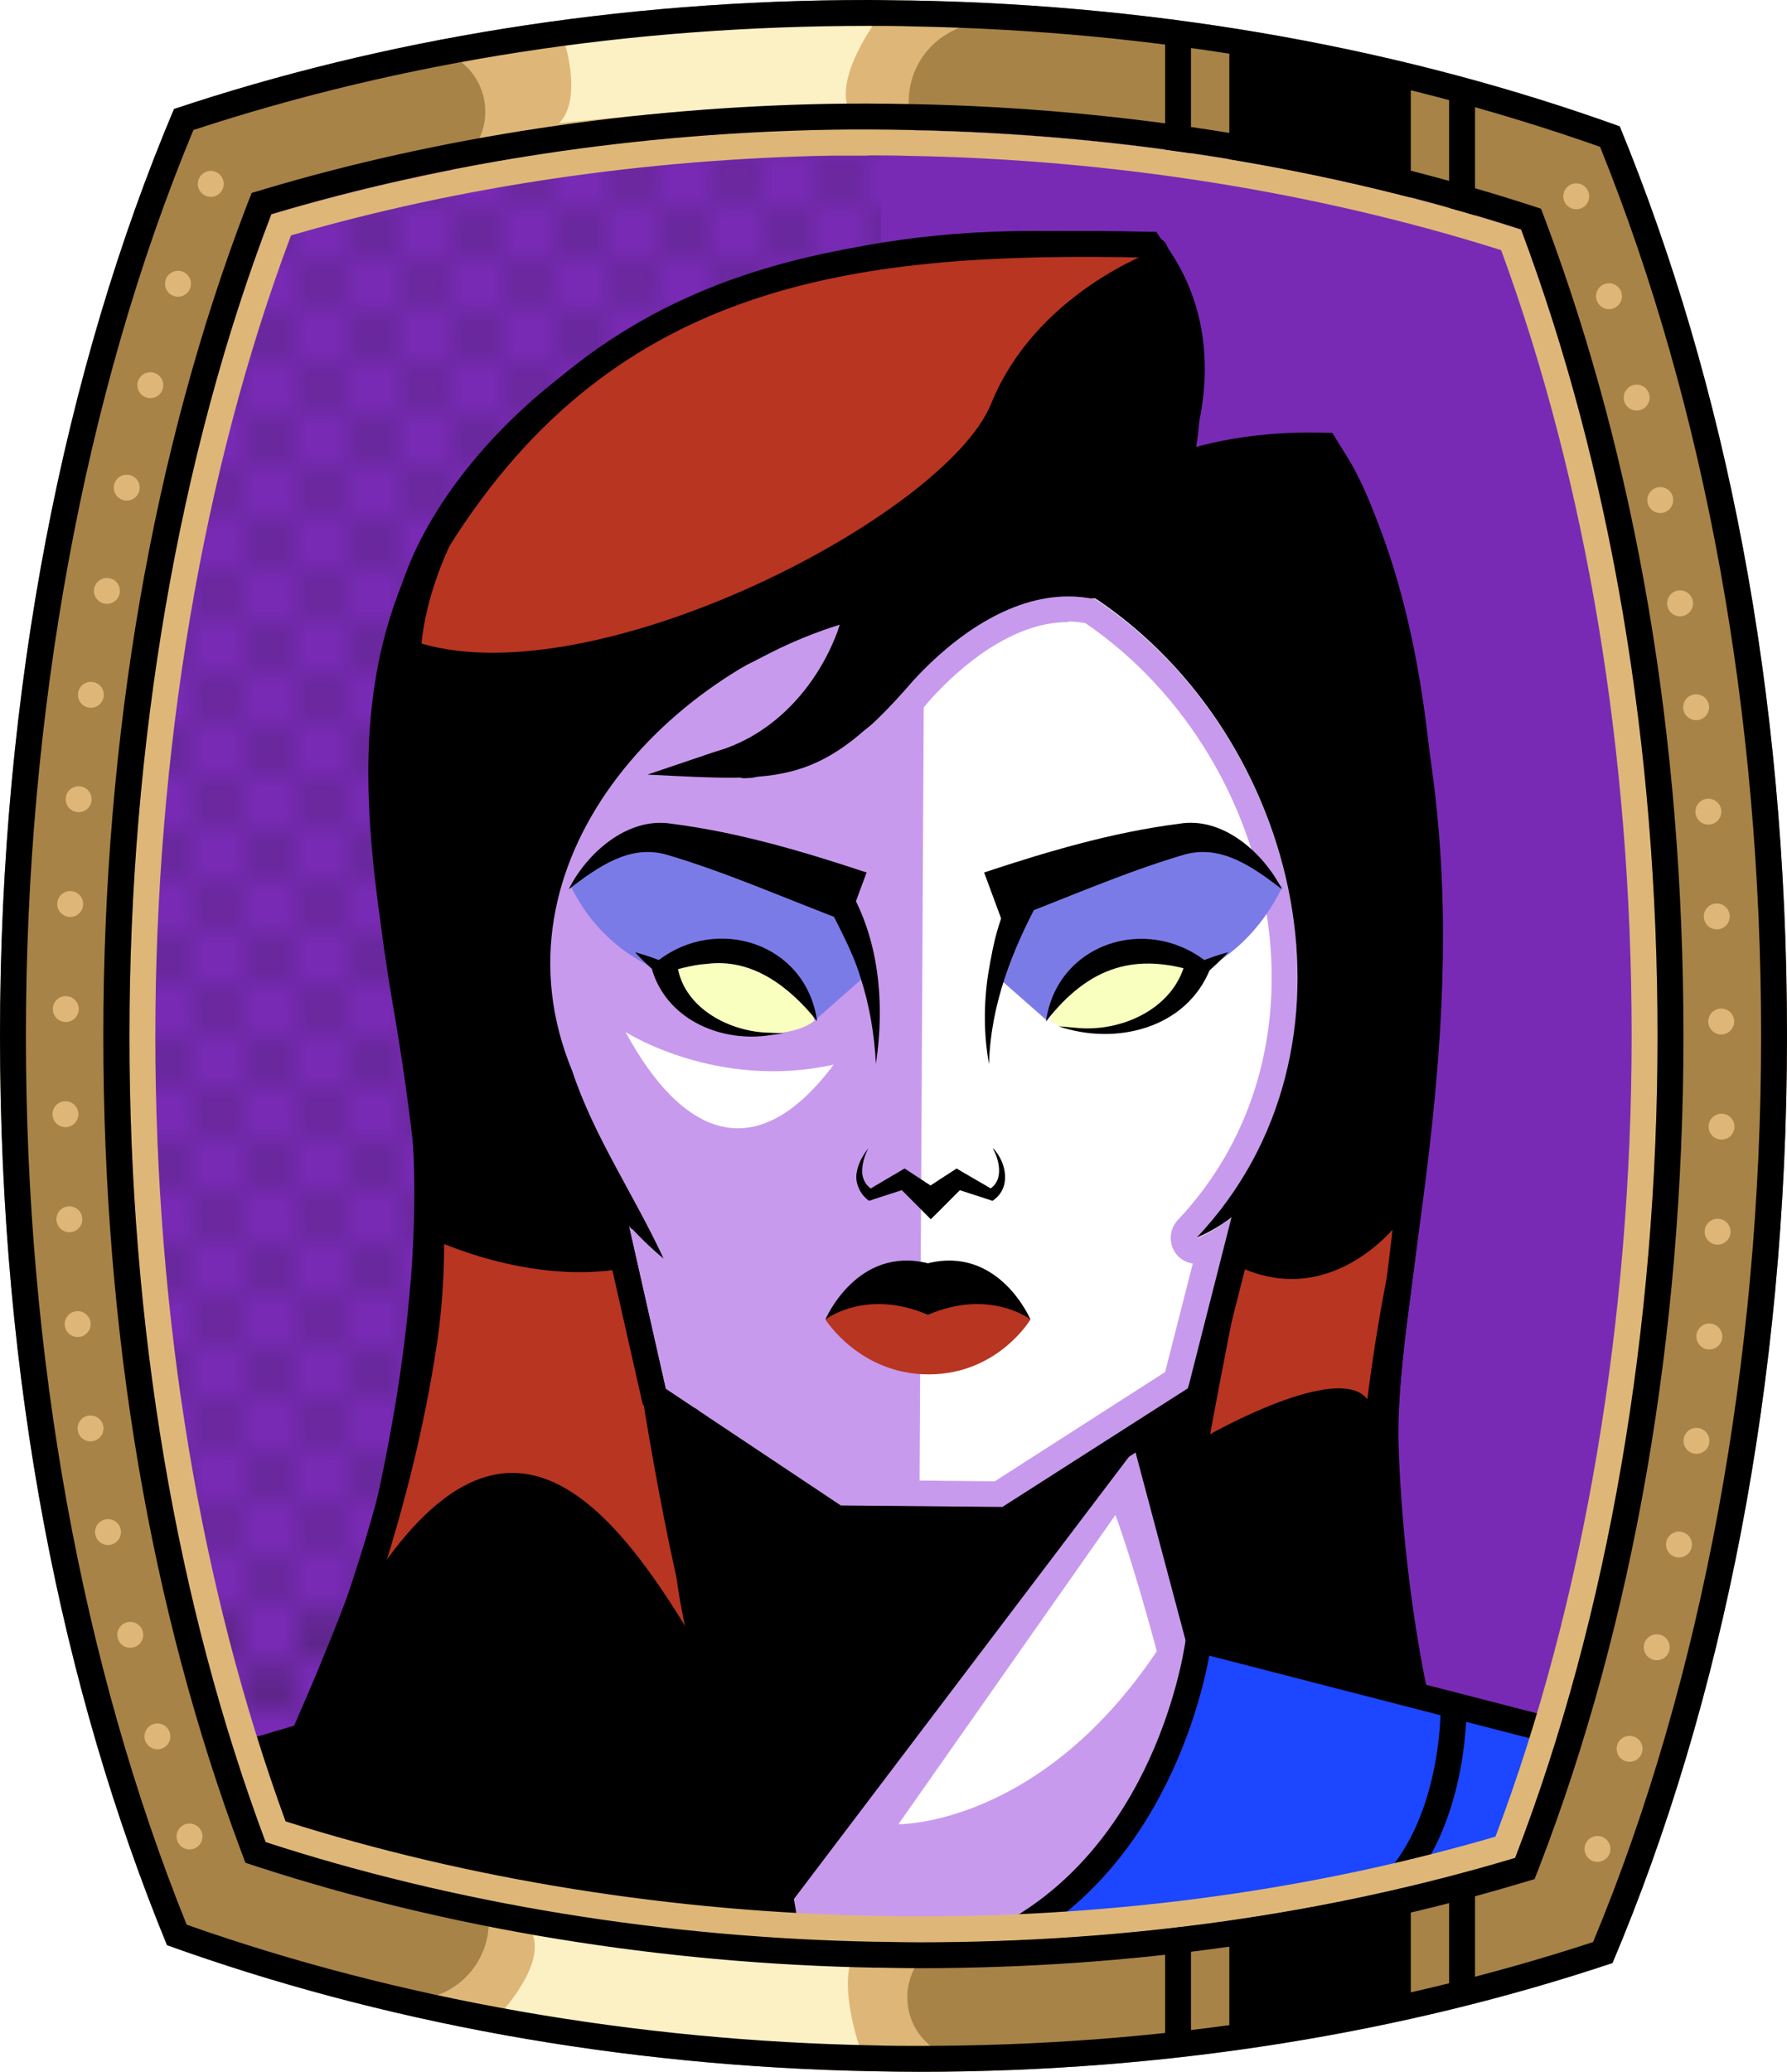 <?xml version="1.0" encoding="UTF-8"?><svg id="Capa_2" xmlns="http://www.w3.org/2000/svg" xmlns:xlink="http://www.w3.org/1999/xlink" viewBox="0 0 69.02 80"><defs><style>.cls-1{fill:#c89aed;}.cls-2{fill:#fff;}.cls-3{fill:#f8ffbf;}.cls-4{fill:#7b7be8;}.cls-5{fill:#a88347;}.cls-6{fill:#782ab5;}.cls-7,.cls-8{stroke-miterlimit:10;}.cls-7,.cls-8,.cls-9{stroke:#000;}.cls-7,.cls-8,.cls-10,.cls-11,.cls-12{fill:none;}.cls-8,.cls-9,.cls-10{stroke-linecap:round;}.cls-9,.cls-10{stroke-linejoin:round;}.cls-13{fill:#1c46ff;}.cls-10{stroke:#deb778;stroke-dasharray:0 0 0 4.06;}.cls-14{fill:#deb778;}.cls-15{fill:url(#USGS_19_Inundación_de_tierra_2);}.cls-12{stroke:#1d1d1b;stroke-dasharray:0 0 2 2;stroke-width:.3px;}.cls-16{fill:#fcf0c5;}.cls-17{fill:#b83521;}</style><pattern id="USGS_19_Inundación_de_tierra_2" x="0" y="0" width="72" height="72" patternTransform="translate(-92.48 -16063) rotate(-90)" patternUnits="userSpaceOnUse" viewBox="0 0 72 72"><g><rect class="cls-11" width="72" height="72"/><g><line class="cls-12" x1="71" y1="71" x2="144.44" y2="71"/><line class="cls-12" x1="71" y1="67" x2="144.44" y2="67"/><line class="cls-12" x1="71" y1="63" x2="144.44" y2="63"/><line class="cls-12" x1="71" y1="59" x2="144.44" y2="59"/><line class="cls-12" x1="71" y1="55" x2="144.44" y2="55"/><line class="cls-12" x1="71" y1="51" x2="144.44" y2="51"/><line class="cls-12" x1="71" y1="47" x2="144.44" y2="47"/><line class="cls-12" x1="71" y1="43" x2="144.44" y2="43"/><line class="cls-12" x1="71" y1="39" x2="144.44" y2="39"/><line class="cls-12" x1="71" y1="35" x2="144.44" y2="35"/><line class="cls-12" x1="71" y1="31" x2="144.44" y2="31"/><line class="cls-12" x1="71" y1="27" x2="144.44" y2="27"/><line class="cls-12" x1="71" y1="23" x2="144.44" y2="23"/><line class="cls-12" x1="71" y1="19" x2="144.44" y2="19"/><line class="cls-12" x1="71" y1="15" x2="144.44" y2="15"/><line class="cls-12" x1="71" y1="11" x2="144.44" y2="11"/><line class="cls-12" x1="71" y1="7" x2="144.44" y2="7"/><line class="cls-12" x1="71" y1="3" x2="144.44" y2="3"/></g><g><line class="cls-12" x1="-1" y1="71" x2="72.44" y2="71"/><line class="cls-12" x1="-1" y1="67" x2="72.44" y2="67"/><line class="cls-12" x1="-1" y1="63" x2="72.44" y2="63"/><line class="cls-12" x1="-1" y1="59" x2="72.44" y2="59"/><line class="cls-12" x1="-1" y1="55" x2="72.44" y2="55"/><line class="cls-12" x1="-1" y1="51" x2="72.44" y2="51"/><line class="cls-12" x1="-1" y1="47" x2="72.44" y2="47"/><line class="cls-12" x1="-1" y1="43" x2="72.44" y2="43"/><line class="cls-12" x1="-1" y1="39" x2="72.44" y2="39"/><line class="cls-12" x1="-1" y1="35" x2="72.44" y2="35"/><line class="cls-12" x1="-1" y1="31" x2="72.44" y2="31"/><line class="cls-12" x1="-1" y1="27" x2="72.44" y2="27"/><line class="cls-12" x1="-1" y1="23" x2="72.44" y2="23"/><line class="cls-12" x1="-1" y1="19" x2="72.44" y2="19"/><line class="cls-12" x1="-1" y1="15" x2="72.44" y2="15"/><line class="cls-12" x1="-1" y1="11" x2="72.44" y2="11"/><line class="cls-12" x1="-1" y1="7" x2="72.44" y2="7"/><line class="cls-12" x1="-1" y1="3" x2="72.44" y2="3"/><line class="cls-12" x1="1.04" y1="69" x2="74.48" y2="69"/><line class="cls-12" x1="1.04" y1="65" x2="74.48" y2="65"/><line class="cls-12" x1="1.04" y1="61" x2="74.48" y2="61"/><line class="cls-12" x1="1.04" y1="57" x2="74.48" y2="57"/><line class="cls-12" x1="1.04" y1="53" x2="74.48" y2="53"/><line class="cls-12" x1="1.04" y1="49" x2="74.48" y2="49"/><line class="cls-12" x1="1.04" y1="45" x2="74.48" y2="45"/><line class="cls-12" x1="1.04" y1="41" x2="74.48" y2="41"/><line class="cls-12" x1="1.04" y1="37" x2="74.48" y2="37"/><line class="cls-12" x1="1.04" y1="33" x2="74.48" y2="33"/><line class="cls-12" x1="1.04" y1="29" x2="74.48" y2="29"/><line class="cls-12" x1="1.04" y1="25" x2="74.48" y2="25"/><line class="cls-12" x1="1.04" y1="21" x2="74.48" y2="21"/><line class="cls-12" x1="1.04" y1="17" x2="74.48" y2="17"/><line class="cls-12" x1="1.04" y1="13" x2="74.48" y2="13"/><line class="cls-12" x1="1.04" y1="9" x2="74.48" y2="9"/><line class="cls-12" x1="1.04" y1="5" x2="74.48" y2="5"/><line class="cls-12" x1="1.04" y1="1" x2="74.48" y2="1"/></g><g><line class="cls-12" x1="-73" y1="71" x2=".44" y2="71"/><line class="cls-12" x1="-73" y1="67" x2=".44" y2="67"/><line class="cls-12" x1="-73" y1="63" x2=".44" y2="63"/><line class="cls-12" x1="-73" y1="59" x2=".44" y2="59"/><line class="cls-12" x1="-73" y1="55" x2=".44" y2="55"/><line class="cls-12" x1="-73" y1="51" x2=".44" y2="51"/><line class="cls-12" x1="-73" y1="47" x2=".44" y2="47"/><line class="cls-12" x1="-73" y1="43" x2=".44" y2="43"/><line class="cls-12" x1="-73" y1="39" x2=".44" y2="39"/><line class="cls-12" x1="-73" y1="35" x2=".44" y2="35"/><line class="cls-12" x1="-73" y1="31" x2=".44" y2="31"/><line class="cls-12" x1="-73" y1="27" x2=".44" y2="27"/><line class="cls-12" x1="-73" y1="23" x2=".44" y2="23"/><line class="cls-12" x1="-73" y1="19" x2=".44" y2="19"/><line class="cls-12" x1="-73" y1="15" x2=".44" y2="15"/><line class="cls-12" x1="-73" y1="11" x2=".44" y2="11"/><line class="cls-12" x1="-73" y1="7" x2=".44" y2="7"/><line class="cls-12" x1="-73" y1="3" x2=".44" y2="3"/><line class="cls-12" x1="-70.96" y1="69" x2="2.48" y2="69"/><line class="cls-12" x1="-70.96" y1="65" x2="2.48" y2="65"/><line class="cls-12" x1="-70.96" y1="61" x2="2.48" y2="61"/><line class="cls-12" x1="-70.96" y1="57" x2="2.48" y2="57"/><line class="cls-12" x1="-70.96" y1="53" x2="2.48" y2="53"/><line class="cls-12" x1="-70.96" y1="49" x2="2.48" y2="49"/><line class="cls-12" x1="-70.96" y1="45" x2="2.48" y2="45"/><line class="cls-12" x1="-70.96" y1="41" x2="2.48" y2="41"/><line class="cls-12" x1="-70.96" y1="37" x2="2.48" y2="37"/><line class="cls-12" x1="-70.96" y1="33" x2="2.48" y2="33"/><line class="cls-12" x1="-70.96" y1="29" x2="2.48" y2="29"/><line class="cls-12" x1="-70.96" y1="25" x2="2.48" y2="25"/><line class="cls-12" x1="-70.96" y1="21" x2="2.48" y2="21"/><line class="cls-12" x1="-70.96" y1="17" x2="2.48" y2="17"/><line class="cls-12" x1="-70.96" y1="13" x2="2.48" y2="13"/><line class="cls-12" x1="-70.96" y1="9" x2="2.48" y2="9"/><line class="cls-12" x1="-70.96" y1="5" x2="2.48" y2="5"/><line class="cls-12" x1="-70.96" y1="1" x2="2.48" y2="1"/></g></g></pattern></defs><g id="BG"><g><path class="cls-6" d="M64.02,40c0,11.47-1.89,22.39-5.5,31.74-7.2,2.16-14.94,3.26-23.02,3.26-.49,0-.98-.01-1.47-.02h-.17c-8.18-.15-16.29-1.47-23.6-3.85-3.45-9.22-5.26-19.93-5.26-31.13s1.89-22.38,5.48-31.73c6.73-2.01,14.13-3.13,21.6-3.26,.48-.01,.97-.01,1.45-.01,.54,0,1.08,.01,1.63,.02,8.16,.15,16.27,1.47,23.59,3.84,3.46,9.24,5.27,19.95,5.27,31.14Z"/><path class="cls-15" d="M34.03,5.59V74.98h-.17c-8.18-.15-16.29-1.47-23.6-3.85-3.45-9.22-5.26-19.93-5.26-31.13s1.89-22.38,5.48-31.73c6.73-2.01,14.13-3.13,21.6-3.26,.65,.16,1.3,.36,1.95,.58Z"/></g></g><g id="Characters"><g><path class="cls-1" d="M60.3,66.64l-1.75,6.68s-15.38,6.21-31.24,3.83c-.11-.02-.22-.03-.33-.05-5.34-.84-9.14-1.69-11.84-2.46-5.38-1.52-6.37-2.68-6.37-2.68l.97-4.65,2.03-.38s.01-.02,.03-.05c.24-.56,2.52-5.71,3.07-8.09,.58-2.52,2.52-11.23,1.16-18.11-1.35-6.88-1.84-13.46,.2-18.6,2.03-5.13,10.55-14.33,28.38-12.4,2.03,4.56,.96,8.14,.96,8.14l5.62-.48s2.33,2.22,3.68,12.88c1.36,10.65-1.55,20.14-1.35,25.67,.19,5.52,1.16,9.68,1.16,9.68l2.64,.5,2.98,.57Z"/><path class="cls-1" d="M43,22.13s-12.77-.67-19.38,7.06c-6.39,7.39-.11,16.81,.22,17.37,.67,5.38,1.68,7.73,1.68,7.73l.67,1.23s.08,7.34,1.89,11.12,2.48,7.92,2.48,7.92l9.19,.34s6.5-6.83,6.72-11.99c-1.46-4.59-2.27-7.69-2.27-7.69l1.93-1.05,1.79-7.84s3.7-4.82,2.69-11.88-7.62-12.32-7.62-12.32Z"/><path class="cls-2" d="M35.51,58.41l.18-33.44s4.93-2.69,6.97-2.37,7.35,7.12,8,12.6-2.47,11.5-2.47,11.5l-2.26,7.95-7.2,3.98-3.22-.21Z"/><path class="cls-9" d="M57.07,66.13l.2,.39-10.79-2.92-2.28-8.38,2.54-1.65,1.65-7.74s3.04-4.06,2.41-9.77c-.64-5.72-5.84-13.46-8.13-13.46s-4.56,.64-6.47,2.16c-1.9,1.52-2.03,3.43-7.36,4.82,0,0,3.43-1.77,4.32-5.96-7.49,1.77-10.79,6.09-12.32,10.91-1.52,4.83,2.8,11.68,2.8,11.68l1.63,7.71,1.54,1.3c-.89,2.16-.25,8,1.27,11.42,1.52,3.43,2.03,7.62,2.03,7.62-.57,1.47-1.56,2.39-2.8,2.89-3.64,1.48-9.37-.62-12.17-2.51-.75-.5-1.3-1-1.53-1.4-1.4-2.41-1.4-6.09-1.4-6.09l-.41-.27c.24-.56,2.52-5.71,3.07-8.09,.58-2.52,2.52-11.23,1.16-18.11-1.35-6.88-1.84-13.46,.2-18.6,2.03-5.13,10.55-14.33,28.38-12.4,2.03,4.56,.96,8.14,.96,8.14l5.62-.48s2.33,2.22,3.68,12.88c1.36,10.65-1.55,20.14-1.35,25.67,.19,5.52,1.16,9.68,1.16,9.68l2.39,.56Z"/><path class="cls-17" d="M44.61,9.68s-4.59,1.61-6.33,5.91c-1.74,4.29-15.16,11.27-22,9.26,.4-4.29,5.29-16.24,28.34-15.16Z"/><path class="cls-17" d="M54.05,47.17s-2.47,3.37-6.07,1.8c-.79,3.93-1.24,6.41-1.24,6.41,0,0,4.95-2.81,6.07-1.35,.56-4.38,1.24-6.86,1.24-6.86Z"/><path class="cls-17" d="M16.73,47.85s3.71,1.8,7.42,1.12c.34,3.82,1.8,11.92,2.59,14.28-3.49-5.85-7.53-10.01-12.7-1.69,3.15-7.76,2.7-13.72,2.7-13.72Z"/><path class="cls-2" d="M24.16,39.85s3.52,2.26,8.04,1.26c-3.01,4.02-5.86,2.76-8.04-1.26Z"/><path class="cls-3" d="M31.46,39.41s-1.02,.96-3.6,.2c-2-.59-2.32-2.39-2.32-2.39,0,0,4.58-1.37,5.93,2.19Z"/><path class="cls-3" d="M40.57,39.41s1.02,.96,3.6,.2c2-.59,2.32-2.39,2.32-2.39,0,0-4.58-1.37-5.93,2.19Z"/><path class="cls-1" d="M41.26,24h0c.22,0,.44,.02,.66,.06,3.91,2.67,6.56,7.13,7.1,11.96,.47,4.24-.78,8.18-3.53,11.09-.32,.34-.36,.87-.1,1.26,.16,.24,.41,.38,.68,.42l-1.07,4.19-6.58,4.22-5.65-.06-6.18-4.12-.77-3.42c.14-.03,.28-.09,.4-.19,.37-.29,.49-.79,.3-1.21-.46-.98-.96-1.91-1.45-2.81-.79-1.46-1.54-2.84-2.04-4.33,0-.02-.02-.05-.03-.07-1.09-2.64-1.02-5.43,.22-8.06,.35-.74,.78-1.45,1.28-2.13,.13,.07,.28,.12,.44,.13l.57,.03c1,.05,1.86,.09,2.63,.09,3.35,0,5.12-.93,7.87-4.12,1-1.09,3.02-2.91,5.24-2.91m-10.98,2.03c-.79,1-1.82,1.73-2.94,2.04-.02,0-.04,.01-.05,.02l-.32,.11c1-.84,2.12-1.57,3.32-2.16m10.98-3.03c-2.28,0-4.43,1.56-5.97,3.23-2.75,3.19-4.25,3.8-7.14,3.8-.89,0-1.92-.06-3.15-.12l2.61-.88c2.35-.65,4.08-2.67,4.83-4.94-7.16,2.22-13.55,9.52-10.35,17.26,.84,2.54,2.36,4.73,3.53,7.25-.47-.39-.91-.82-1.33-1.29l1.42,6.3,6.76,4.51,6.25,.07,7.16-4.59,1.69-6.62c-.41,.32-.85,.6-1.35,.81,6.88-7.28,4.06-19.33-3.85-24.64-.01,0-.01-.02-.02-.03-.36-.08-.73-.12-1.09-.12h0Z"/><path d="M44.06,55.65l-13.64,18s-3.74-10.52-4.01-12.83,.45-6.15,.45-6.15l5.26,3.92,6.62,.04,5.32-2.98Z"/><polygon points="12.87 66.61 9.3 67.86 10.64 70.8 13.67 70.62 12.87 66.61"/><path class="cls-2" d="M43.08,58.5l-8.38,11.94s5.44,.09,9.98-6.68c-.98-3.65-1.6-5.26-1.6-5.26Z"/><path class="cls-13" d="M39.23,74.57s4.46-2.64,5.55-6.01c1.27-3.73,1.73-5.28,1.73-5.28l13.79,3.35-1.51,5.66s-11.01,3.46-19.57,2.28Z"/><path class="cls-4" d="M31.46,39.41l2-1.76-1-3.06s-6.34-2.11-7.73-1.95-2.06,1.06-2.67,1.61c1.22,2.5,3.45,3.23,3.45,3.23,0,0,.61-.83,2.06-.83s3.51,1.19,3.9,2.76Z"/><path class="cls-4" d="M40.44,39.41l-2-1.76,1-3.06s6.34-2.11,7.73-1.95,1.74,1.06,2.36,1.61c-1.22,2.5-3.13,3.23-3.13,3.23,0,0-.61-.83-2.06-.83s-3.51,1.19-3.9,2.76Z"/><path class="cls-17" d="M31.88,50.95s1.32,2.12,3.99,2.12,3.93-2.12,3.93-2.12c0,0-1.21-1.67-4-.63-1.8-.67-2.91-.47-3.92,.63Z"/><path d="M12.98,72.31c-1.72-3.31-.88-7.24,.38-10.51,1.12-3.3,2-6.65,2.51-10.08,1.74-10.29-4.94-21.38,.6-31.12,6.69-10.65,16.31-11.92,27.93-11.65,0,0,.26,0,.26,0l.13,.2c3.46,4.37,1.28,10.4-2.28,14.01-2.73-.72-5.39,1.09-7.22,3.07-3.59,4.17-5.06,3.94-10.28,3.68,0,0,2.6-.88,2.6-.88,2.63-.73,4.49-3.16,5.07-5.76,0,0,.59,.58,.59,.58-7.48,1.9-14.49,9.46-11.17,17.5,.84,2.54,2.36,4.73,3.53,7.25-4.09-3.4-6.64-10.03-5.06-15.28,2.09-5.65,7.41-9.57,13.25-10.6-.41,2.5-1.7,4.9-3.84,6.3-.63,.44-1.36,.72-2.08,.96l-.11-.98c1.36,.05,2.73-.03,3.82-.69,2.23-1.5,3.8-4.28,6.43-5.49,1.35-.66,2.85-1.05,4.46-.7l-.5,.13c3.08-3.25,5.1-8.61,2.01-12.5,0,0,.39,.2,.39,.2-11.25-.25-20.59,.85-27.05,11.15-3.65,6.13-1.62,13.5-.72,20.17,.48,3.47,.77,7.05,.25,10.59-.52,3.49-1.42,6.93-2.55,10.24-1.19,3.23-2.04,6.57-.42,9.8,.27,.52-.61,1.06-.92,.4h0Z"/><path class="cls-8" d="M54.63,65.42s-2.05-5.07-.75-14.67,2.59-25.13-2.7-33.54c-3.67-.11-5.82,.86-5.82,.86"/><path d="M46.22,47.79c6.88-7.28,4.05-19.32-3.85-24.64-.55-.34-.04-1.2,.52-.85,6.48,4.02,9.94,12.26,7.78,19.65-.67,2.38-2.07,4.85-4.45,5.84h0Z"/><path class="cls-8" d="M48.29,46.18l-1.97,7.74-7.46,4.77-6.54-.06-7.05-4.7-1.87-8.26"/><path class="cls-8" d="M26.63,54.83s-.91,5.02,1.07,10.45,2.72,8.56,2.63,9.79"/><polyline class="cls-8" points="44.24 55.57 46.3 63.31 60.04 66.85"/><line class="cls-8" x1="12.4" y1="66.85" x2="8.77" y2="67.92"/><path class="cls-8" d="M46.3,63.31s-.93,7.86-7.22,11.35"/><path class="cls-8" d="M56.14,65.99s.07,5.03-3.01,7.41"/><path d="M21.96,34.35c.68-1.38,2.27-2.83,3.99-2.54,2.59,.33,5.07,1.07,7.52,1.88,0,0-.71,1.92-.71,1.92-2.33-.87-4.64-1.91-7.02-2.61-1.42-.4-2.63,.46-3.79,1.35h0Z"/><path d="M49.53,34.35c-1.16-.89-2.37-1.75-3.79-1.35-2.38,.7-4.69,1.74-7.02,2.61,0,0-.71-1.92-.71-1.92,2.45-.81,4.94-1.55,7.52-1.88,1.72-.3,3.3,1.16,3.99,2.54h0Z"/><path d="M32.72,34.19c1.25,2.02,1.46,4.6,1.11,6.89-.06-1.16-.25-2.28-.6-3.35-.31-1.04-.9-2.05-1.35-3,0,0,.84-.54,.84-.54h0Z"/><path d="M40.15,34.73c-1.06,1.96-1.89,4.07-1.95,6.36-.21-1.14-.21-2.33-.03-3.5,.2-1.19,.43-2.37,1.14-3.4,0,0,.84,.54,.84,.54h0Z"/><path d="M38.37,44.35c.51,.55,.7,1.54-.04,2.02,0,0-.14-.05-.14-.05l-1.33-.43,.34-.06c-.23,.23-1.03,1.04-1.25,1.25-.21-.21-1.02-1.03-1.25-1.25l.34,.06-1.33,.43-.14,.05c-.35-.24-.56-.7-.48-1.1,.06-.36,.24-.67,.45-.93-.16,.3-.25,.63-.24,.94,.02,.31,.19,.55,.44,.68h-.22c.1-.07,1.37-.81,1.42-.84,.12,.08,1.17,.77,1.32,.86,0,0-.64,0-.63,0,.15-.1,1.19-.78,1.32-.86l.13,.08,1.29,.75h-.22c.61-.28,.49-1.08,.2-1.6h0Z"/><path d="M39.8,50.95s-1.57-1.21-3.96-.18c-2.39-1.03-3.96,.18-3.96,.18,0,0,1.21-2.85,3.96-2.17,2.75-.68,3.96,2.17,3.96,2.17Z"/><path d="M24.53,36.77c.38,.1,.73,.23,1.08,.36h-.24c2.31-1.83,5.77-.71,6.19,2.3-1.07-1.33-2.5-2.44-4.27-2.21-.56,.03-1.32,.26-1.87,.41-.31-.28-.62-.55-.89-.86h0Z"/><path d="M40.4,39.44c.42-3.01,3.87-4.13,6.19-2.31,0,0-.24,0-.24,0,.35-.13,.7-.26,1.08-.36-.27,.31-.58,.58-.89,.86l-.18-.05c-2.46-.84-4.29-.28-5.95,1.85h0Z"/><path d="M46.75,37.39c-.92,2.34-3.67,2.99-5.86,2.24,0,0,.81,.07,.81,.07,1.73,.12,3.68-.81,4.09-2.59,0,0,.96,.28,.96,.28h0Z"/><path d="M26.16,37.25c.2,1.59,1.87,2.53,3.38,2.62,0,0,.72,.03,.72,.03l-.72,.1c-1.82,.2-3.8-.68-4.36-2.57,0,0,.98-.18,.98-.18h0Z"/></g></g><g id="Frame"><path class="cls-5" d="M62.56,4.88C54.4,1.94,45.12,.2,35.25,.02c-.57-.01-1.15-.02-1.72-.02C23.88,0,14.77,1.52,6.72,4.21,2.49,14.22,0,26.6,0,40s2.39,25.22,6.45,35.11c8.16,2.94,17.45,4.69,27.32,4.87,.58,.01,1.15,.02,1.73,.02,9.63,0,18.73-1.51,26.78-4.2,4.24-10.01,6.74-22.39,6.74-35.8s-2.4-25.24-6.46-35.12Zm-4.04,66.86c-7.2,2.16-14.94,3.26-23.02,3.26-.49,0-.98-.01-1.47-.02h-.17c-8.18-.15-16.29-1.47-23.6-3.85-3.45-9.22-5.26-19.93-5.26-31.13s1.89-22.38,5.48-31.73c6.73-2.01,14.13-3.13,21.6-3.26,.48-.01,.97-.01,1.45-.01,.54,0,1.08,.01,1.63,.02,8.16,.15,16.27,1.47,23.59,3.84,3.46,9.24,5.27,19.95,5.27,31.14s-1.89,22.39-5.5,31.74Z"/><path class="cls-14" d="M17.21,2.06h0c1.63,.63,2.06,2.75,.81,3.97l-1.26,1.22s8.35-2.37,18.84-1.69h0c-1-1.49-.45-3.52,1.14-4.34l1-.51S28.26-.43,17.21,2.06Z"/><path class="cls-16" d="M21.81,1.66s.7,2.18-.22,3.1c3.77-.41,7.98-.74,11.12-.74-.33-1.33,1.26-3.4,1.26-3.4,0,0-6.17-.26-12.16,1.03Z"/><path class="cls-14" d="M36.25,79.21h0c-1.52-.87-1.62-3.03-.2-4.04l1.43-1.02s-8.61,1.07-18.88-1.19h0c.76,1.63-.09,3.55-1.79,4.11l-1.07,.36s9.19,2.56,20.5,1.78Z"/><path class="cls-16" d="M19.28,77.8s1.76-1.83,1.3-3.09c4.43,.69,9.11,1.14,12.25,1.14-.33,1.33,.44,3.4,.44,3.4,0,0-8-.16-13.99-1.45Z"/><polygon points="47.48 1.77 47.48 6.73 54.49 8.44 54.49 2.62 47.48 1.77"/><line class="cls-7" x1="45.5" y1="1.23" x2="45.5" y2="6.29"/><line class="cls-7" x1="56.47" y1="3.67" x2="56.47" y2="8.73"/><polygon points="47.48 78.74 47.48 73.78 54.49 72.07 54.49 77.88 47.48 78.74"/><line class="cls-7" x1="45.5" y1="79.28" x2="45.5" y2="74.21"/><line class="cls-7" x1="56.47" y1="76.84" x2="56.47" y2="71.77"/><path d="M33.53,1c.56,0,1.14,0,1.7,.02,9.39,.17,18.33,1.74,26.57,4.65,4.07,10.08,6.22,21.94,6.22,34.33s-2.24,24.79-6.49,34.99c-8.12,2.66-16.87,4.01-26.03,4.01-.56,0-1.12,0-1.71-.02-9.25-.17-18.42-1.78-26.58-4.66C3.15,64.25,1,52.39,1,40S3.23,15.21,7.47,5.02C15.6,2.35,24.37,1,33.53,1m0-1C23.88,0,14.77,1.52,6.72,4.21,2.49,14.22,0,26.6,0,40s2.39,25.22,6.45,35.11c8.16,2.94,17.45,4.69,27.32,4.87,.58,.01,1.15,.02,1.73,.02,9.63,0,18.73-1.51,26.78-4.2,4.24-10.01,6.74-22.39,6.74-35.8s-2.4-25.24-6.46-35.12C54.4,1.94,45.12,.2,35.25,.02c-.57,0-1.15-.02-1.72-.02h0Z"/><path class="cls-14" d="M33.53,6c.52,0,1.04,0,1.61,.02,7.87,.14,15.75,1.4,22.84,3.64,3.3,9,5.04,19.47,5.04,30.34s-1.82,21.82-5.26,30.92c-6.98,2.04-14.47,3.08-22.26,3.08-.48,0-.97,0-1.47-.02h-.15c-7.89-.14-15.78-1.41-22.85-3.65-3.29-8.99-5.03-19.46-5.03-30.33s1.81-21.79,5.24-30.91c6.5-1.89,13.7-2.95,20.86-3.08,.47,0,.96,0,1.43,0m0-1c-.48,0-.97,0-1.45,.01-7.47,.13-14.87,1.25-21.6,3.26-3.59,9.35-5.48,20.26-5.48,31.73s1.81,21.91,5.26,31.13c7.31,2.38,15.42,3.7,23.6,3.85h.17c.49,.01,.98,.02,1.47,.02,8.08,0,15.82-1.1,23.02-3.26,3.61-9.35,5.5-20.27,5.5-31.74s-1.81-21.9-5.27-31.14c-7.32-2.37-15.43-3.69-23.59-3.84-.55,0-1.09-.02-1.63-.02h0Z"/><path d="M33.53,5c.54,0,1.08,.01,1.63,.02,8.16,.15,16.27,1.47,23.59,3.84,3.46,9.24,5.27,19.95,5.27,31.14s-1.89,22.39-5.5,31.74c-7.2,2.16-14.94,3.26-23.02,3.26-.49,0-.98-.01-1.47-.02h-.17c-8.18-.15-16.29-1.47-23.6-3.85-3.45-9.22-5.26-19.93-5.26-31.13s1.89-22.38,5.48-31.73c6.73-2.01,14.13-3.13,21.6-3.26,.48-.01,.97-.01,1.45-.01m0-1c-.49,0-.98,0-1.47,.01-7.51,.13-15.07,1.27-21.87,3.3l-.47,.14-.18,.46c-3.63,9.45-5.55,20.55-5.55,32.09s1.84,22.17,5.32,31.48l.17,.45,.46,.15c7.37,2.4,15.63,3.75,23.89,3.9h.19c.48,.01,.97,.02,1.47,.02,8.16,0,16-1.11,23.31-3.3l.47-.14,.18-.46c3.64-9.43,5.57-20.53,5.57-32.1s-1.84-22.17-5.33-31.49l-.17-.45-.46-.15c-7.39-2.39-15.65-3.74-23.88-3.89-.58-.01-1.12-.02-1.65-.02h0Z"/><path class="cls-10" d="M8.14,7.1s-12.66,32.94,0,66.06"/><path class="cls-10" d="M60.88,7.58s12.66,32.94,0,66.06"/></g></svg>